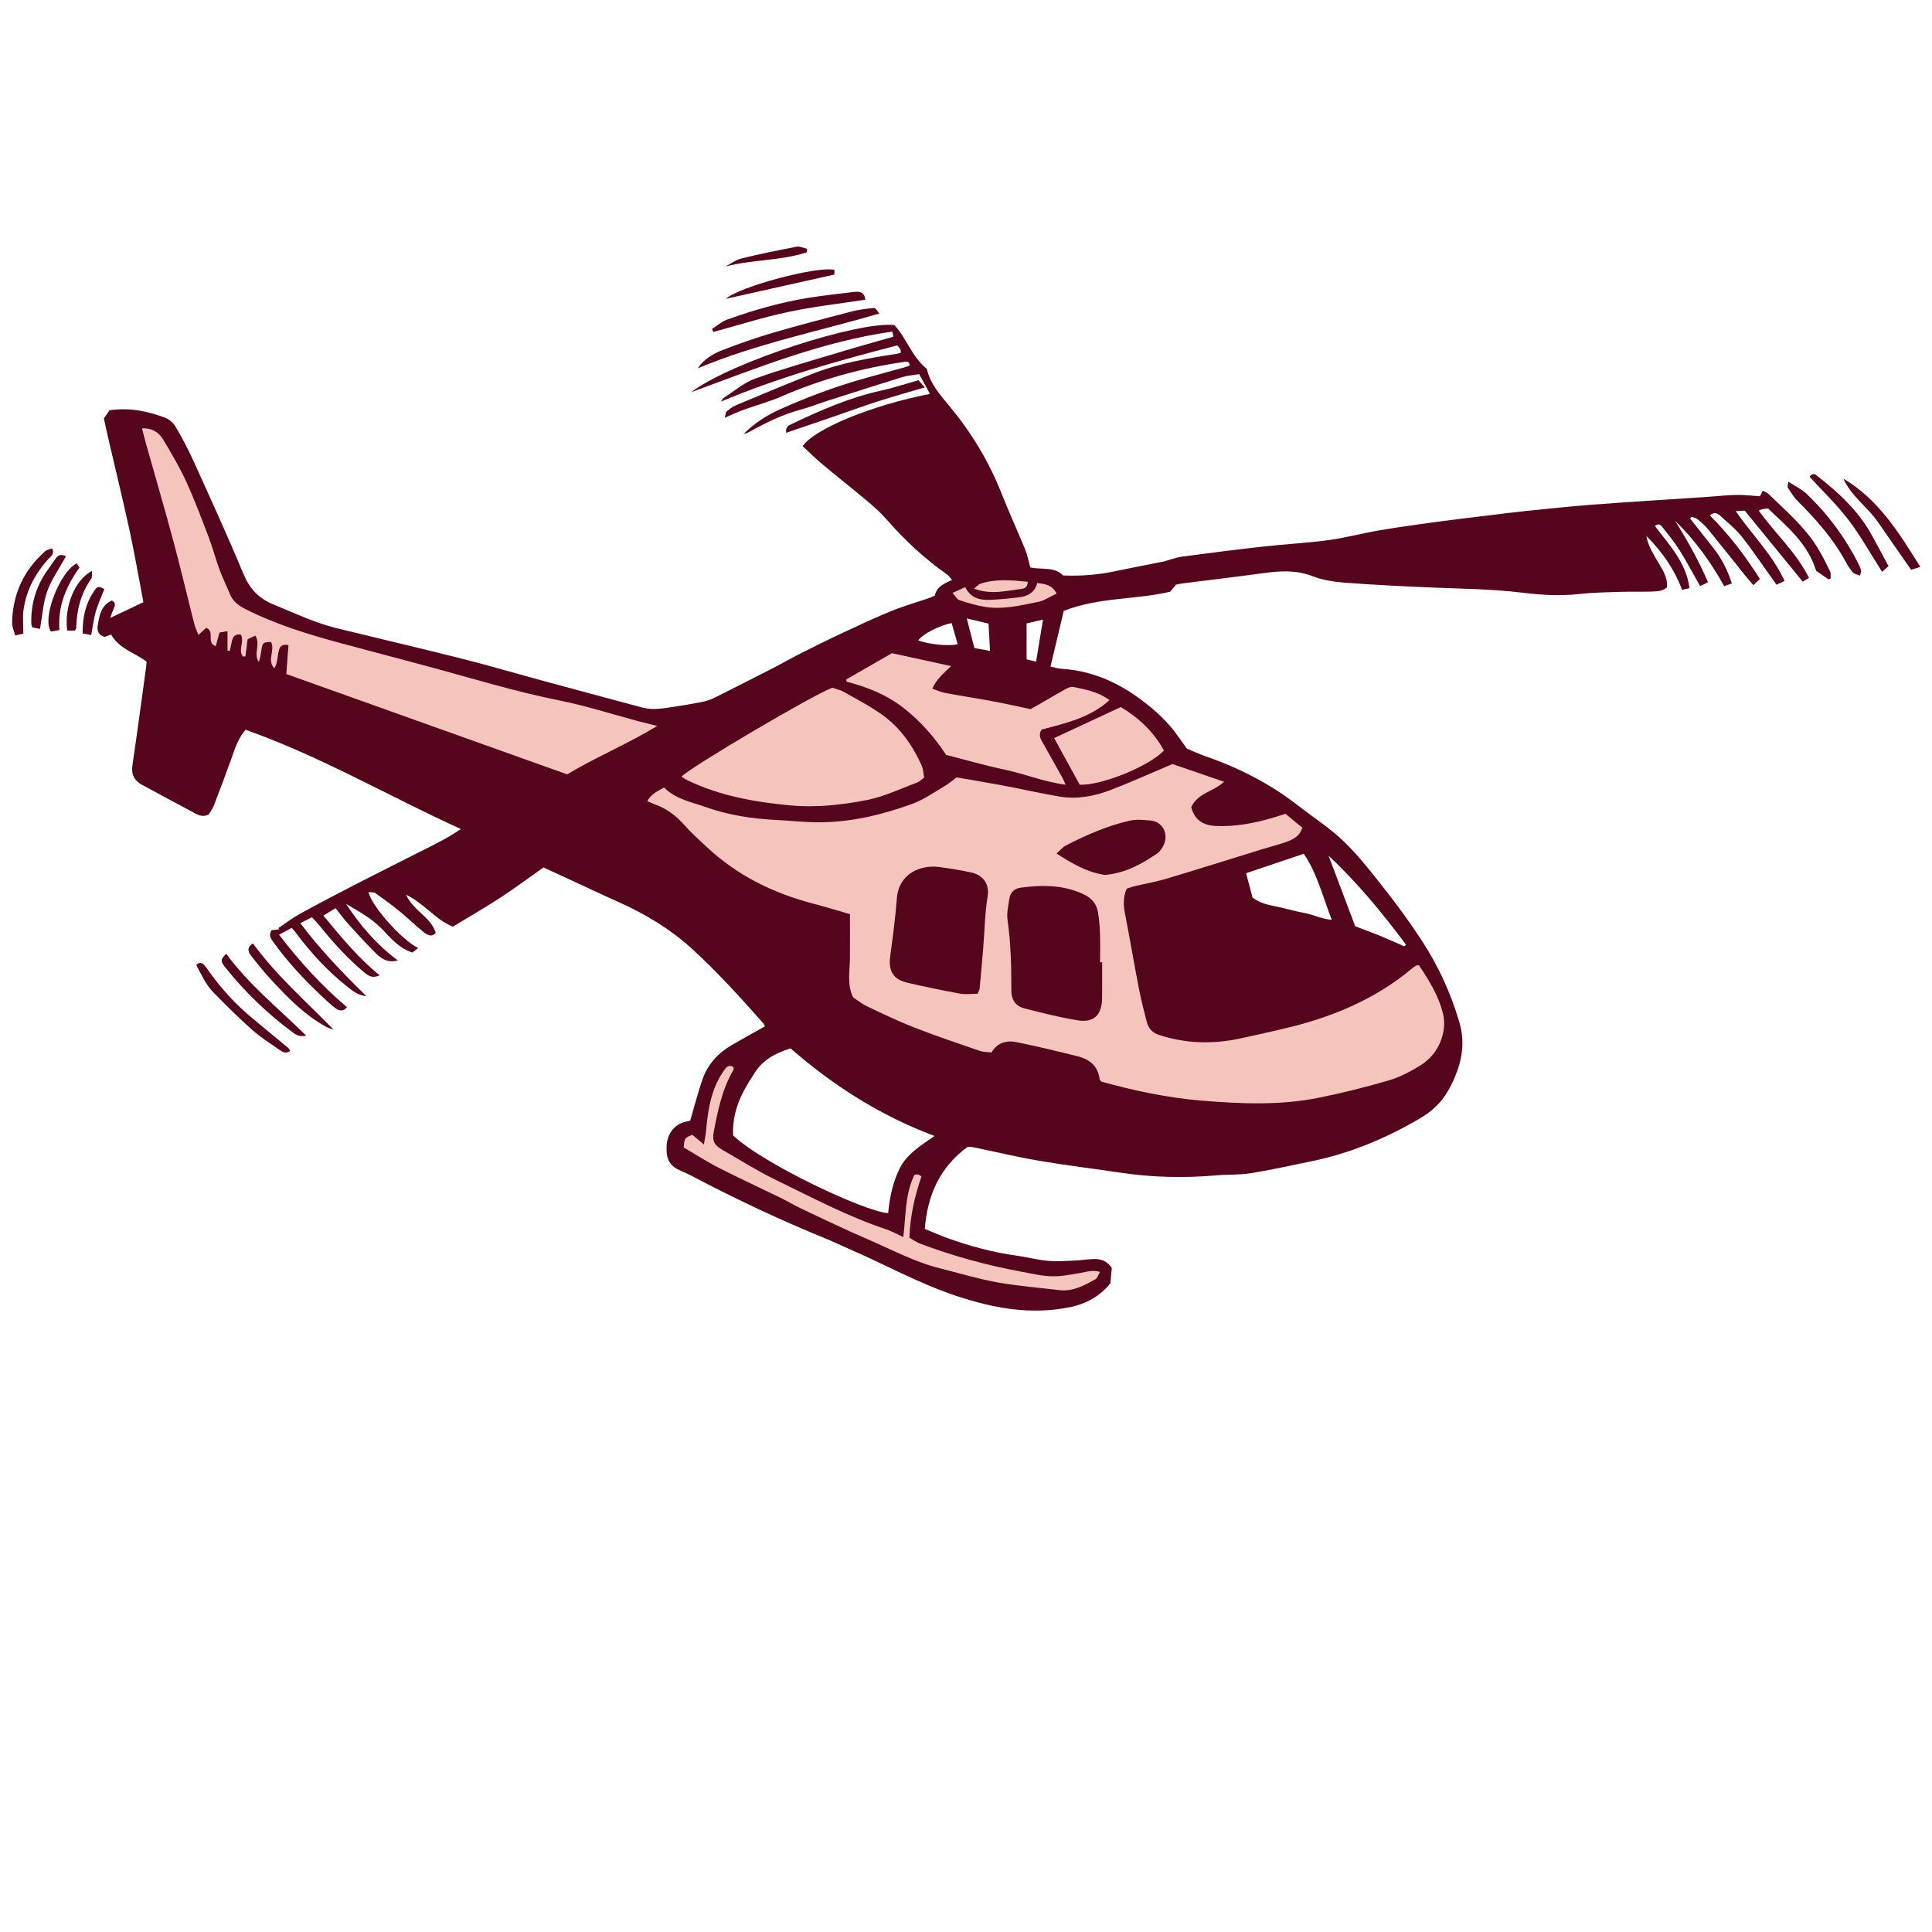 <svg version="1.1" id="svg" xmlns="http://www.w3.org/2000/svg" xmlns:xlink="http://www.w3.org/1999/xlink" x="0px" y="0px"
	 width="200px" height="200px" viewBox="0 0 200 200" enable-background="new 0 0 200 200" xml:space="preserve">
<path class="stroke" fill="#55061d"  fill-rule="evenodd" clip-rule="evenodd" d="M100.178,118.714c-2.846,2.08-4.168,4.94-4.444,8.507
	c0.867,0.349,1.675,0.708,2.506,1.003c2.256,0.801,4.559,1.422,6.938,1.751c1.096,0.151,2.177,0.438,3.275,0.543
	c0.916,0.087,1.85,0.016,2.774-0.022c0.677-0.026,1.35-0.148,2.026-0.165c0.753-0.021,1.396,0.25,1.84,0.932
	c-0.045,0.484-0.092,0.978-0.147,1.572c-1.06,1.349-2.509,2.147-4.258,2.497c-4.015,0.803-7.844,0.096-11.669-1.172
	c-3.92-1.299-7.506-3.315-11.274-4.937c-0.721-0.311-1.427-0.658-2.153-0.956c-4.795-1.96-9.481-4.155-14.061-6.579
	c-0.314-0.166-0.641-0.312-0.97-0.45c-1.192-0.496-1.597-1.141-1.56-2.506c0.035-1.249,0.688-2.205,1.758-2.554
	c0.268-0.087,0.548-0.132,0.689-0.165c0.436-1.482,0.797-2.893,1.269-4.265c0.531-1.542,1.58-2.701,2.979-3.527
	c1.132-0.668,2.288-1.297,3.487-1.974c-0.053-0.103-0.093-0.236-0.177-0.33c-2.35-2.645-4.721-5.273-7.335-7.664
	c-2.29-2.092-4.917-3.666-7.745-4.925c-1.597-0.709-3.177-1.46-4.763-2.193c-0.937-0.431-1.874-0.864-2.901-1.337
	c-1.475,1.038-2.956,2.141-4.498,3.149c-1.553,1.016-3.167,1.935-4.884,2.977c-1.774-0.692-2.964-2.399-4.849-3.308
	c0.724,1.647,2.55,2.283,3.078,3.943c-0.383,0.503-0.87,0.23-1.199-0.027c-0.868-0.677-1.65-1.463-2.503-2.161
	c-0.824-0.674-1.687-1.308-2.556-1.923c-0.163-0.114-0.442-0.063-0.704-0.093c0.335,1.465,3.451,4.963,5.14,5.781
	c-0.232,0.184-0.425,0.336-0.595,0.472c-1.407-0.455-2.239-1.501-3.158-2.447c-1.062-1.094-2.395-1.816-3.708-2.586
	c1.446,2.209,3.132,4.185,5.354,5.851c-1.007,0.272-1.689-0.161-2.257-0.726c-1.014-1.006-1.974-2.066-2.933-3.126
	c-0.428-0.473-0.801-0.995-1.252-1.562c-0.411,0.251-0.79,0.482-1.259,0.77c1.854,2.256,3.643,4.413,5.826,6.185
	c-0.675,0.277-1.009,0.203-1.708-0.392c-1.667-1.421-3.133-3.028-4.501-4.733c-0.239-0.298-0.512-0.569-0.803-0.89
	c-0.399,0.203-0.731,0.373-1.203,0.613c2.085,2.775,4.393,5.156,6.845,7.562c-0.874-0.09-1.446-0.56-2.018-1.015
	c-2.027-1.614-3.766-3.502-5.309-5.577c-0.104-0.141-0.229-0.267-0.414-0.479c-0.396,0.212-0.784,0.422-1.306,0.703
	c2.138,2.79,4.415,5.29,7.034,7.505c-0.466,0.539-0.907,0.328-1.274,0.044c-0.534-0.415-1.026-0.885-1.517-1.352
	c-1.741-1.651-3.37-3.403-4.773-5.357c-0.269-0.375-0.61-0.736-0.245-1.302c0.237-0.03,0.511-0.064,0.785-0.098
	c-0.026-0.043-0.052-0.084-0.077-0.127c0.733-0.49,1.436-1.036,2.206-1.461c1.968-1.081,3.958-2.126,5.956-3.151
	c2.665-1.369,5.35-2.698,8.019-4.058c0.912-0.466,1.806-0.965,2.71-1.58c-7.465-3.391-14.53-7.538-22.292-10.278
	c-0.769,0.893-1.083,1.905-1.439,2.906c-0.588,1.646-1.202,3.283-1.832,4.915c-0.138,0.358-0.387,0.676-0.55,0.954
	c-0.55,0.275-0.988,0.099-1.4-0.122c-1.828-0.971-3.65-1.954-5.472-2.939c-0.807-0.436-1.16-1.067-1.019-2.027
	c0.494-3.355,0.942-6.717,1.406-10.076c0.028-0.207,0.042-0.417,0.065-0.649c-1.207-0.952-2.836-1.313-3.667-2.812
	c-0.24,0.082-0.454,0.156-0.679,0.234c-0.586-0.15-0.814-0.595-0.724-1.133c0.175-1.044,0.33-2.135,1.477-2.631
	c0.437,0.238,0.327,0.529,0.186,0.845c-0.126,0.281-0.219,0.576-0.361,0.96c1.193-0.567,2.258-1.072,3.434-1.632
	c-0.479-2.504-0.905-4.998-1.44-7.467c-0.703-3.237-1.493-6.457-2.242-9.686c-0.137-0.59-0.258-1.184-0.408-1.874
	c0.18-0.26,0.396-0.572,0.58-0.839c2.056-0.305,3.935,0.083,5.753,0.768c0.429,0.161,0.86,0.545,1.095,0.942
	c0.668,1.137,1.289,2.308,1.833,3.509c1.753,3.87,3.531,7.731,5.156,11.657c0.65,1.569,1.58,2.597,3.152,3.233
	c2.15,0.873,4.243,1.89,6.508,2.444c4.331,1.062,8.673,2.074,12.996,3.165c2.732,0.688,5.438,1.485,8.157,2.224
	c3.511,0.952,7.021,1.902,10.537,2.838c1.024,0.272,2.058,0.092,3.078-0.062c1.093-0.163,2.183-0.348,3.266-0.568
	c0.414-0.083,0.819-0.253,1.199-0.442c1.98-0.99,3.955-1.992,5.924-3.002c0.985-0.507,1.946-1.058,2.933-1.558
	c1.366-0.691,2.738-1.373,4.125-2.021c1.713-0.802,3.424-1.609,5.173-2.324c1.315-0.538,2.689-0.931,4.035-1.393
	c0.167-0.059,0.323-0.145,0.527-0.238c0.176-0.906,0.94-1.239,1.778-1.602c-0.214-0.238-0.347-0.452-0.535-0.584
	c-2.323-1.628-4.374-3.548-6.239-5.681c-0.608-0.695-1.309-1.321-2.018-1.917c-1.531-1.286-3.106-2.521-4.64-3.804
	c-0.707-0.591-1.36-1.246-2.038-1.873c1.251-1.8,7.141-4.232,13.182-5.406c-0.367-0.671-0.711-1.301-1.121-2.047
	c-0.61,0.104-1.213,0.144-1.775,0.317c-2.656,0.819-5.302,1.672-7.949,2.52c-0.816,0.262-1.613,0.59-2.44,0.809
	c-1.989,0.522-3.802,1.437-5.589,2.417c-0.116,0.062-0.243,0.104-0.391,0.105c1.133-1.147,2.483-1.973,3.937-2.616
	c2.643-1.171,5.345-2.191,8.125-2.992c1.505-0.436,3.022-0.831,4.532-1.25c0.199-0.056,0.39-0.141,0.582-0.209
	c-0.063-0.511-0.385-0.395-0.646-0.357c-4.399,0.637-8.639,1.825-12.722,3.599c-1.239,0.538-2.56,0.885-3.833,1.347
	c-0.62,0.225-1.217,0.51-1.951,0.821c0.079-0.285,0.072-0.532,0.191-0.638c0.291-0.257,0.615-0.506,0.97-0.654
	c2.633-1.102,5.264-2.212,7.921-3.254c2.807-1.103,5.766-1.608,8.729-2.073c0.133-0.02,0.262-0.063,0.407-0.099
	c-0.011-0.144,0.008-0.261-0.034-0.347c-0.059-0.122-0.164-0.224-0.319-0.425c-6.176,1.607-12.322,3.32-18.264,5.823
	c0.097-0.131,0.166-0.307,0.294-0.388c1.077-0.691,2.089-1.58,3.266-1.999c2.956-1.051,5.984-1.897,8.99-2.805
	c1.736-0.524,3.486-1.006,5.304-1.527c-0.035-0.172-0.072-0.359-0.105-0.531c-7.303,1.032-14.032,3.786-20.84,6.28
	c4.156-3.146,17.463-7.403,21.054-6.946c1.248,1.34,1.79,3.276,3.355,4.531c0.335,1.539,1.396,2.709,2.395,3.919
	c2.22,2.69,4.009,5.635,5.299,8.887c0.791,1.992,1.683,3.941,2.497,5.922c0.226,0.552,0.334,1.151,0.521,1.82
	c1.124,0.263,2.484-0.115,3.387,0.833c1.871,0.074,3.604-0.062,5.324-0.427c1.702-0.36,3.415-0.682,5.099-1.016
	c0.657-0.178,1.288-0.425,1.939-0.511c2.794-0.375,5.59-0.727,8.392-1.04c2.233-0.249,4.485-0.359,6.711-0.661
	c1.763-0.238,3.493-0.71,5.25-1.008c2.004-0.34,4.019-0.619,6.033-0.893c1.874-0.255,3.751-0.469,5.628-0.698
	c1.095-0.134,2.188-0.281,3.285-0.392c2.379-0.241,4.757-0.503,7.141-0.682c3.983-0.301,7.971-0.542,11.956-0.809
	c0.997-0.067,1.993-0.182,2.991-0.199c0.779-0.015,1.56,0.087,2.388,0.14c0.083-0.161,0.174-0.339,0.299-0.578
	c0.213,0.121,0.456,0.204,0.622,0.365c1.763,1.718,3.654,3.323,4.981,5.435c0.51,0.811,0.934,1.679,1.358,2.538
	c0.101,0.207,0.051,0.487,0.07,0.732c-0.077,0.037-0.152,0.075-0.228,0.112c-0.447-0.313-0.895-0.625-1.286-0.898
	c-0.856-2.817-2.991-4.546-4.966-6.438c-0.195,0.021-0.408,0.033-0.618,0.069c-0.097,0.018-0.185,0.081-0.349,0.157
	c1.693,2.342,3.863,4.297,5.202,6.956c-0.278,0.162-0.469,0.275-0.656,0.385c-2.029-2.485-4.011-4.911-6.004-7.354
	c-0.318,0.022-0.583,0.04-0.933,0.063c1.703,2.437,3.798,4.478,5.061,7.22c-0.309,0.145-0.542,0.255-0.833,0.39
	c-1.217-1.699-2.34-3.373-3.58-4.954c-0.631-0.807-1.461-1.459-2.222-2.158c-0.292-0.269-0.638-0.485-1.095-0.054
	c1.979,1.96,3.64,4.162,5.178,6.573c-0.217,0.205-0.402,0.381-0.677,0.641c-0.312-0.366-0.564-0.646-0.801-0.941
	c-1.296-1.615-2.579-3.242-3.89-4.846c-0.313-0.385-0.7-0.717-1.084-1.033c-0.166-0.138-0.412-0.177-0.622-0.26
	c-0.05,0.06-0.101,0.118-0.152,0.179c0.818,1.037,1.637,2.072,2.452,3.111c0.84,1.071,1.436,2.262,1.865,3.614
	c-0.322,0.116-0.508,0.184-0.786,0.284c-1.385-2.499-3.034-4.776-5.07-6.761c1.243,2.02,2.412,4.059,3.394,6.355
	c-0.293,0.14-0.545,0.26-0.821,0.391c-0.761-1.338-1.426-2.598-2.181-3.8c-0.509-0.812-1.139-1.55-1.728-2.311
	c-0.182-0.235-0.412-0.416-0.768-0.104c1.475,1.953,3.237,3.767,3.584,6.437c-0.296,0.065-0.488,0.107-0.774,0.17
	c-0.8-2.159-2.092-3.972-3.693-5.582c0.158,0.985,0.684,1.803,1.167,2.643c0.475,0.823,1.059,1.612,0.959,2.688
	c-0.449,0.404-1.03,0.413-1.588,0.428c-1.107,0.032-2.215-0.004-3.322,0.033c-1.391,0.044-2.787,0.069-4.168,0.222
	c-1.971,0.214-3.931,0.107-5.876-0.135c-3.335-0.416-6.688-0.41-10.035-0.563c-2.817-0.13-5.636-0.266-8.448-0.485
	c-1.094-0.086-2.224-0.27-3.24-0.661c-1.645-0.636-3.267-0.566-4.947-0.337c-2.83,0.389-5.668,0.721-8.503,1.081
	c-0.212,0.025-0.421,0.078-0.696,0.13c-0.171,0.21-0.369,0.453-0.596,0.729c-3.547,0.842-7.308,0.545-11.021,1.986
	c-0.408,1.716-0.875,3.678-1.374,5.767c0.456,0.095,0.786,0.207,1.122,0.226c3.621,0.212,6.646,1.795,9.36,4.073
	c0.682,0.571,1.328,1.199,1.914,1.869c0.561,0.639,1.021,1.367,1.715,2.314c0.465,0.194,1.201,0.546,1.967,0.812
	c3.433,1.192,6.627,2.82,9.503,5.056c1.634,1.27,3.404,2.397,4.873,3.836c1.624,1.59,3.019,3.425,4.427,5.22
	c1.234,1.573,2.405,3.201,3.501,4.871c1.733,2.64,3.05,5.491,3.943,8.525c0.749,2.544,0.095,4.855-1.154,7.085
	c-0.705,1.259-1.707,2.171-2.932,2.89c-3.537,2.072-7.272,3.635-11.302,4.449c-2.06,0.418-4.112,0.886-6.186,1.218
	c-1.192,0.19-2.424,0.121-3.633,0.227c-3.292,0.288-6.568,0.213-9.837-0.276c-2.823-0.422-5.659-0.761-8.473-1.24
	c-2.286-0.39-4.546-0.934-6.818-1.403C100.572,118.725,100.393,118.729,100.178,118.714z M75.888,117.54
	c3.152,2.968,13.615,7.879,16.053,8.044c0.147-1.6,0.473-3.164,1.191-4.62c0.749-1.515,2.175-2.357,3.609-3.368
	c-5.654-2.122-10.495-5.228-14.902-9.067c-1.538,0.477-2.832,1.159-3.691,2.488c-0.427,0.659-0.847,1.325-1.208,2.021
	C76.207,114.454,75.815,115.957,75.888,117.54z M129.663,92.922c0.911,0.674,1.84,0.78,2.741,0.98
	c0.901,0.198,1.792,0.458,2.701,0.625c0.875,0.162,1.695,0.604,2.762,0.692c-0.96-2.466-1.541-4.858-2.898-6.835
	c-2.002,0.673-3.939,1.323-5.974,2.008C129.222,91.247,129.446,92.099,129.663,92.922z M145.382,97.967
	c0.056-0.056,0.112-0.113,0.168-0.17c-2.431-3.268-5.011-6.41-8.017-9.213c0.926,2.45,1.851,4.9,2.758,7.302
	c0.903,0.346,1.74,0.648,2.563,0.986C143.704,97.219,144.54,97.6,145.382,97.967z M95.053,66.279
	c0.894,0.408,3.212,0.646,4.085,0.409c-0.209-0.735-0.417-1.467-0.623-2.19C97.193,64.763,95.563,65.617,95.053,66.279z
	 M107.258,68.495c0.235-1.437,0.46-2.807,0.713-4.354c-0.68,0.158-1.173,0.271-1.698,0.392c0,1.302,0,2.494,0,3.724
	C106.61,68.339,106.87,68.402,107.258,68.495z M102.486,67.378c-0.056-1.047-0.102-1.911-0.151-2.823
	c-0.728-0.173-1.396-0.331-2.255-0.536c0.288,1.126,0.531,2.07,0.788,3.071C101.37,67.18,101.81,67.258,102.486,67.378z"/>
<path class="stroke" fill="#55061d"  fill-rule="evenodd" clip-rule="evenodd" d="M91.021,32.461c-6.28,1.839-12.702,3.109-18.798,5.673
	c0.658-0.966,1.59-1.511,2.573-1.893c1.723-0.668,3.474-1.283,5.248-1.803c2.699-0.79,5.424-1.492,8.146-2.202
	c0.684-0.178,1.396-0.262,2.102-0.341C90.63,31.856,90.636,31.907,91.021,32.461z"/>
<path class="stroke" fill="#55061d"  fill-rule="evenodd" clip-rule="evenodd" d="M73.703,34.054c0.525-0.331,1.013-0.771,1.583-0.976
	c2.752-0.986,5.561-1.793,8.453-2.255c1.547-0.247,3.107-0.411,4.662-0.603c0.568-0.069,1.082-0.019,1.177,0.805
	c-2.673,0.414-5.35,0.71-7.971,1.268c-2.618,0.556-5.181,1.37-7.768,2.073C73.793,34.262,73.748,34.157,73.703,34.054z"/>
<path class="stroke" fill="#55061d"  fill-rule="evenodd" clip-rule="evenodd" d="M95.081,39.357c0.213,0.242,0.366,0.419,0.649,0.745
	c-1.712,0.508-3.305,0.952-4.877,1.458c-1.595,0.514-3.169,1.091-4.753,1.634c-1.556,0.535-3.115,1.062-4.718,1.608
	c-0.081-0.644,0.282-0.769,0.594-0.918c2.963-1.419,5.965-2.726,9.196-3.438C92.456,40.165,93.709,39.744,95.081,39.357z"/>
<path class="stroke" fill="#55061d"  fill-rule="evenodd" clip-rule="evenodd" d="M192.557,59.592c-0.315-0.133-0.604-0.172-0.752-0.337
	c-0.282-0.314-0.512-0.685-0.714-1.06c-1.304-2.416-3.103-4.435-5.029-6.359c-0.392-0.393-0.685-0.89-0.986-1.361
	c-0.066-0.104,0.024-0.306,0.059-0.606c0.708,0.465,1.388,0.779,1.9,1.271c2.209,2.116,4.008,4.549,5.381,7.288
	c0.095,0.19,0.185,0.388,0.244,0.591C192.685,59.109,192.627,59.223,192.557,59.592z"/>
<path class="stroke" fill="#55061d"  fill-rule="evenodd" clip-rule="evenodd" d="M194.835,59.196c-1.229-1.924-2.232-3.743-3.48-5.375
	c-1.218-1.593-2.686-2.995-4.027-4.463c0.367-0.486,0.601-0.24,0.814-0.073c2.175,1.706,4.198,3.558,5.566,6.01
	c0.591,1.059,1.154,2.132,1.792,3.312C195.276,58.805,195.071,58.987,194.835,59.196z"/>
<path class="stroke" fill="#55061d"  fill-rule="evenodd" clip-rule="evenodd" d="M190.824,49.546c3.609,2.135,5.73,5.55,7.968,9.144
	c-0.451,0.137-0.743,0.225-0.958,0.29c-1.205-1.732-2.325-3.338-3.438-4.945C193.304,52.457,191.633,51.359,190.824,49.546z"/>
<path class="stroke" fill="#55061d"  fill-rule="evenodd" clip-rule="evenodd" d="M30.03,108.795c-0.424,0.321-0.783,0.104-1.09-0.108
	c-0.964-0.673-1.969-1.306-2.843-2.084c-1.386-1.23-2.705-2.542-4.002-3.869c-0.799-0.816-1.261-1.865-1.775-2.831
	c0.364-0.374,0.614-0.228,0.816-0.005c0.215,0.238,0.391,0.509,0.579,0.771c1.278,1.778,2.753,3.374,4.444,4.769
	c1.24,1.022,2.479,2.049,3.712,3.077C29.942,108.574,29.969,108.684,30.03,108.795z"/>
<path class="stroke" fill="#55061d"  fill-rule="evenodd" clip-rule="evenodd" d="M26.188,97.666c2.425,3.32,5.472,5.987,8.34,8.916
	c-0.237-0.082-0.49-0.136-0.708-0.255c-2.262-1.229-4.029-3.043-5.75-4.903c-0.725-0.784-1.399-1.617-2.058-2.46
	C25.706,98.571,25.485,98.106,26.188,97.666z"/>
<path class="stroke" fill="#55061d"  fill-rule="evenodd" clip-rule="evenodd" d="M31.688,107.196c-0.555,0.159-0.969-0.018-1.351-0.299
	c-2.627-1.936-4.962-4.183-6.999-6.73c-0.548-0.685-0.511-0.86,0.081-1.434C25.751,101.92,28.811,104.382,31.688,107.196z"/>
<path class="stroke" fill="#55061d"  fill-rule="evenodd" clip-rule="evenodd" d="M5.396,56.767c0.292,0.619-0.144,0.815-0.384,1.084
	c-1.361,1.526-2.306,3.266-2.58,5.306c-0.102,0.763-0.016,1.551-0.016,2.435c-0.231,0.052-0.475,0.107-0.843,0.189
	c-0.125-0.484-0.322-0.883-0.317-1.279c0.04-2.977,1.19-5.463,3.417-7.438C4.855,56.901,5.145,56.865,5.396,56.767z"/>
<path class="stroke" fill="#55061d"  fill-rule="evenodd" clip-rule="evenodd" d="M75.145,30.934c1.347-1.253,9.571-3.449,11.245-2.986
	c-0.007,0.158-0.015,0.325-0.022,0.476C82.6,29.266,78.877,30.099,75.145,30.934z"/>
<path class="stroke" fill="#55061d"  fill-rule="evenodd" clip-rule="evenodd" d="M6.833,57.581c-0.691,1.255-1.492,2.373-1.941,3.617
	c-0.433,1.205-0.503,2.54-0.75,3.905c-0.309-0.059-0.564-0.106-0.797-0.149c-0.051-0.184-0.101-0.283-0.104-0.384
	c-0.058-2.068,0.506-3.944,1.728-5.619c0.272-0.374,0.53-0.761,0.799-1.139C5.994,57.499,6.267,57.316,6.833,57.581z"/>
<path class="stroke" fill="#55061d"  fill-rule="evenodd" clip-rule="evenodd" d="M7.94,58.322c0.088,0.135,0.179,0.275,0.283,0.438
	c-1.37,1.915-2.256,3.976-2.073,6.464c-0.361,0.062-0.644,0.112-0.873,0.152C4.304,64.045,6.185,59.197,7.94,58.322z"/>
<path class="stroke" fill="#55061d"  fill-rule="evenodd" clip-rule="evenodd" d="M9.525,59.089c-0.03,0.395,0.031,0.659-0.073,0.808
	c-1.078,1.538-1.522,3.261-1.562,5.111c-0.001,0.063-0.058,0.126-0.131,0.273c-0.243,0-0.528,0-0.802,0
	C6.636,62.809,7.705,60.077,9.525,59.089z"/>
<path class="stroke" fill="#55061d"  fill-rule="evenodd" clip-rule="evenodd" d="M83.535,26.113c-2.717,0.905-5.657,0.739-8.451,1.479
	c0.555-0.285,1.081-0.689,1.669-0.834c1.896-0.466,3.811-0.856,5.729-1.222c0.327-0.062,0.705,0.142,1.059,0.222
	C83.54,25.877,83.537,25.995,83.535,26.113z"/>
<path class="stroke" fill="#55061d"  fill-rule="evenodd" clip-rule="evenodd" d="M10.807,60.978c-0.324,0.831-0.673,1.575-0.898,2.354
	c-0.214,0.743-0.299,1.522-0.464,2.408c-0.279-0.052-0.56-0.102-0.885-0.16c-0.037-1.705,0.331-3.191,1.266-4.516
	C10.097,60.677,10.228,60.689,10.807,60.978z"/>
<path fill-rule="evenodd" clip-rule="evenodd" fill="#f5c4bc" class="fill" d="M67.008,82.928c0.429-0.771,1.102-1.028,1.731-1.409
	c1.203,1.215,2.834,1.503,4.331,2.033c2.333,0.825,4.762,1.206,7.244,1.327c1.494,0.072,2.974,0.247,4.482,0.244
	c3.344-0.006,6.519-0.779,9.615-1.896c1.19-0.43,2.262-1.199,3.37-1.843c0.399-0.23,0.75-0.546,1.24-0.908
	c1.523,0.265,3.14,0.526,4.75,0.829c1.964,0.37,3.915,0.813,5.884,1.15c1.805,0.309,3.578-0.014,5.261-0.654
	c1.966-0.747,3.884-1.621,5.824-2.439c0.198-0.084,0.396-0.167,0.635-0.267c1.72,0.591,3.469,1.19,5.341,1.832
	c-1.08,1.035-2.785,1.173-3.397,2.644c0.348,1.324,1.251,1.867,2.517,1.93c2.058,0.102,4.045-0.29,6.005-0.87
	c0.375-0.111,0.746-0.234,1.231-0.387c0.567,0.468,1.158,0.956,1.741,1.438c-0.292,0.938-0.996,1.232-1.694,1.485
	c-0.737,0.268-1.504,0.45-2.253,0.681c-3.374,1.041-6.74,2.105-10.121,3.119c-1.091,0.326-2.223,0.519-3.333,0.782
	c-0.272,0.062-0.535,0.166-0.777,0.243c-0.376,0.878-0.348,1.703-0.179,2.567c0.502,2.591,0.943,5.194,1.445,7.786
	c0.223,1.154,0.521,2.296,0.812,3.438c0.168,0.66,0.564,1.123,1.249,1.347c2.749,0.902,5.534,0.98,8.346,0.39
	c1.499-0.315,2.991-0.666,4.484-1.009c4.898-1.128,9.457-2.98,13.362-6.238c0.136-0.113,0.283-0.217,0.434-0.311
	c0.055-0.035,0.136-0.028,0.288-0.055c1.065,1.577,2.09,3.238,2.524,5.12c0.382,1.658-0.326,4.009-2.356,5.262
	c-1.024,0.633-2.129,1.217-3.277,1.553c-2.394,0.701-4.824,1.307-7.27,1.8c-3.993,0.804-8.038,0.625-12.062,0.299
	c-3.562-0.291-7.054-1.035-10.435-1.977c-0.09-0.124-0.161-0.176-0.168-0.236c-0.155-1.369-1.039-2.074-2.271-2.381
	c-2.111-0.525-4.226-1.042-6.358-1.47c-0.984-0.196-1.935,0.028-2.573,1.078c-0.403-0.055-0.84-0.042-1.227-0.176
	c-2.258-0.778-4.524-1.542-6.749-2.409c-1.658-0.647-3.268-1.425-4.878-2.188c-0.542-0.256-1.019-0.647-1.472-0.943
	c-0.629-1.348-0.335-2.674-0.321-3.983c0.016-1.489,0.003-2.98,0.003-4.626c-1.275-0.366-2.597-0.77-3.933-1.122
	c-4.112-1.085-7.81-2.936-10.93-5.863c-0.754-0.707-1.534-1.396-2.216-2.17c-0.872-0.989-1.861-1.766-3.108-2.204
	C67.569,83.189,67.352,83.078,67.008,82.928z M114.093,99.612c-0.071,0.001-0.142,0.002-0.213,0.002
	c0-0.965,0.026-1.931-0.007-2.894c-0.026-0.748-0.08-1.5-0.201-2.236c-0.141-0.854-0.607-1.479-1.427-1.874
	c-2.123-1.024-4.345-1.02-6.6-0.716c-0.624,0.084-1.054,0.482-1.151,1.113c-0.113,0.738-0.296,1.512-0.193,2.233
	c0.346,2.413,0.395,4.836,0.392,7.261c-0.001,1.018,0.446,1.662,1.385,1.896c1.833,0.458,3.668,0.943,5.532,1.233
	c1.641,0.254,2.458-0.588,2.479-2.268C114.105,102.114,114.093,100.864,114.093,99.612z M101.192,102.875
	c0.115-0.275,0.205-0.4,0.218-0.534c0.133-1.418,0.26-2.838,0.376-4.258c0.146-1.773,0.17-3.566,0.455-5.316
	c0.226-1.388-0.639-2.208-1.651-2.437c-1.11-0.251-2.24-0.425-3.368-0.578c-1.837-0.248-4.178,0.604-4.382,3.274
	c-0.151,1.986-0.415,3.968-0.685,5.943c-0.208,1.525,0.295,2.421,1.764,2.76c1.806,0.414,3.62,0.795,5.442,1.129
	C99.939,102.965,100.553,102.875,101.192,102.875z M109.374,88.354c1.614,1.051,3.108,1.904,4.864,2.198
	c0.204,0.034,0.426-0.005,0.635-0.036c1.849-0.265,3.43-1.144,4.936-2.183c0.172-0.118,0.318-0.292,0.436-0.466
	c0.924-1.356,0.168-2.824-1.146-2.929c-0.705-0.056-1.447-0.139-2.122,0.011c-2.337,0.524-4.52,1.49-6.645,2.576
	C110.016,87.688,109.775,88,109.374,88.354z"/>
<path fill-rule="evenodd" clip-rule="evenodd" fill="#f5c4bc" class="fill" d="M25.633,66.181c-0.088,0.69-0.158,1.233-0.228,1.775
	c-0.092-0.002-0.184-0.004-0.276-0.006c-0.497-0.674,0.197-1.528-0.194-2.254c-0.525-0.087-0.806,0.148-0.917,0.635
	c-0.081,0.353-0.153,0.707-0.229,1.061c-0.08-0.014-0.159-0.025-0.238-0.038c0-0.647,0-1.296,0-2.016
	c-0.335,0.058-0.566,0.1-0.829,0.146c-0.131,0.472-0.252,0.909-0.388,1.4c-1.045-0.332-0.021-1.499-0.98-1.893
	c-0.202,0.184-0.471,0.429-0.81,0.736c-0.143-0.373-0.332-0.747-0.432-1.142c-0.723-2.835-1.389-5.687-2.148-8.51
	c-0.917-3.413-1.911-6.806-2.869-10.207c-0.132-0.472-0.246-0.948-0.395-1.522c1.079-0.053,1.76,0.431,2.205,1.175
	c0.839,1.407,1.68,2.825,2.362,4.311c0.86,1.875,1.587,3.814,2.323,5.744c0.432,1.129,0.738,2.31,1.154,3.444
	c0.306,0.838,0.719,1.633,1.048,2.462c0.315,0.788,0.926,1.229,1.648,1.59c3.113,1.562,6.418,2.585,9.765,3.487
	c2.894,0.781,5.792,1.547,8.688,2.32c4.689,1.252,9.323,2.699,14.096,3.649c2.688,0.537,5.312,1.391,7.967,2.098
	c0.619,0.165,1.244,0.313,2.081,0.524c-3.153,1.917-6.443,3.261-9.319,5.014c-9.78-3.494-19.384-6.924-29.078-10.388
	c0.076-1.028,0.147-2,0.221-2.989c-0.53-0.121-0.845,0.038-0.973,0.477c-0.099,0.338-0.126,0.697-0.19,1.047
	c-0.054,0.293-0.114,0.585-0.3,0.876c-0.801-0.831,0.112-1.874-0.338-2.724c-0.775-0.007-0.88,0.068-0.988,0.752
	c-0.069,0.436-0.107,0.873-0.276,1.303c-0.604-0.83,0.219-1.832-0.368-2.723C26.119,65.943,25.878,66.061,25.633,66.181z"/>
<path fill-rule="evenodd" clip-rule="evenodd" fill="#f5c4bc" class="fill" d="M95.669,80.488c-0.287,0.209-0.491,0.435-0.745,0.529
	c-1.734,0.637-3.437,1.469-5.23,1.813c-2.583,0.496-5.241,0.79-7.876,0.545c-3.662-0.343-7.28-0.976-10.642-2.596
	c-0.191-0.093-0.371-0.208-0.553-0.317c-0.024-0.016-0.029-0.061-0.043-0.092c0.86-0.938,13.695-8.516,15.586-9.177
	c0.352,0.126,0.816,0.224,1.209,0.446c1.363,0.774,2.772,1.496,4.034,2.415c1.817,1.324,3.083,3.145,4.001,5.189
	C95.578,79.619,95.584,80.062,95.669,80.488z"/>
<path fill-rule="evenodd" clip-rule="evenodd" fill="#f5c4bc" class="fill" d="M107.822,75.527c-0.368,0.596-0.079,0.992,0.146,1.396
	c0.663,1.184,1.332,2.364,1.994,3.55c0.103,0.185,0.178,0.384,0.35,0.759c-2.251-0.292-4.221-1.113-6.277-1.551
	c-2.056-0.434-4.08-1.021-6.087-1.534c-1.26-1.907-2.703-3.526-4.434-4.876c-1.742-1.356-3.753-2.159-5.886-2.708
	c-0.008-0.075-0.016-0.151-0.024-0.227c1.52-0.874,3.04-1.749,4.725-2.719c1.902,0.416,3.938,0.858,6.129,1.336
	c-0.806,0.785-1.537,1.367-1.942,2.341c0.488,0.165,0.909,0.364,1.35,0.445c1.614,0.303,3.238,0.548,4.853,0.847
	c1.26,0.235,2.512,0.52,3.959,0.823c0.198-0.111,0.569-0.314,0.936-0.525c0.895-0.515,1.782-1.047,2.687-1.544
	c0.24-0.132,0.558-0.276,0.802-0.227c1.282,0.258,2.581,0.505,3.754,1.363C112.78,74.352,110.22,74.881,107.822,75.527z"/>
<path fill-rule="evenodd" clip-rule="evenodd" fill="#f5c4bc" class="fill" d="M93.508,128.06c0.279-2.261,0.174-4.47,1.16-6.448
	c0.147-0.014,0.256-0.045,0.355-0.026c0.099,0.019,0.186,0.091,0.373,0.188c-0.696,2.016-1.182,4.085-1.251,6.349
	c0.345,0.198,0.683,0.456,1.065,0.601c3.412,1.296,6.92,2.254,10.507,2.916c1.052,0.194,2.109,0.452,3.17,0.48
	c0.982,0.027,1.978-0.177,2.956-0.345c0.62-0.106,1.219-0.335,2.03-0.11c-0.199,0.336-0.276,0.654-0.47,0.761
	c-1.156,0.635-2.32,1.296-3.721,1.128c-2.157-0.257-4.332-0.423-6.466-0.809c-1.995-0.361-3.947-0.957-5.917-1.45
	c-2.65-0.662-5.047-1.965-7.534-3.032c-2.293-0.984-4.542-2.074-6.8-3.138c-0.742-0.35-1.446-0.779-2.184-1.139
	c-2.116-1.033-4.257-2.013-6.353-3.084c-1.265-0.646-2.462-1.423-3.648-2.117c0.082-0.986,0.082-0.986,0.893-1.312
	c0.332,0.277,0.672,0.562,1.194,1.001c0.093-0.564,0.174-0.918,0.208-1.277c0.173-1.855,0.398-3.696,1.267-5.384
	c0.195-0.379,0.421-0.746,0.67-1.094c0.218-0.304,0.496-0.537,0.913-0.249c0,0.095,0.04,0.221-0.005,0.298
	c-1.164,1.978-1.607,4.185-2.034,6.396c-0.187,0.962,0.066,1.402,0.948,1.901c1.768,0.999,3.483,2.108,5.306,2.993
	c3.817,1.854,7.569,3.862,11.617,5.206C92.285,127.438,92.778,127.725,93.508,128.06z"/>
<path fill-rule="evenodd" clip-rule="evenodd" fill="#f5c4bc" class="fill" d="M116.027,73.193c1.828,1.097,3.405,2.542,4.46,4.504
	c-1.556,1.649-6.513,3.639-8.716,3.536c-0.898-1.639-1.784-3.255-2.645-4.827C111.388,75.353,113.631,74.309,116.027,73.193z"/>
<path fill-rule="evenodd" clip-rule="evenodd" fill="#f5c4bc" class="fill" d="M107.372,60.353c0.793,0.098,1.529,0.166,2.012,1.089
	c-0.664,0.31-1.264,0.734-1.923,0.866c-1.843,0.37-3.699,0.829-5.599,0.5c-0.868-0.151-1.724-0.407-2.56-0.688
	c-0.245-0.082-0.405-0.418-0.7-0.742c0.512-0.231,0.887-0.399,1.324-0.597c0.543,1.129,1.515,1.37,2.592,1.317
	c0.994-0.048,1.988-0.141,2.975-0.265C106.388,61.724,107.123,61.342,107.372,60.353z"/>
<path fill-rule="evenodd" clip-rule="evenodd" fill="#f5c4bc" class="fill" d="M106.394,60.224c-0.013,0.675-0.44,0.712-0.758,0.752
	c-1.528,0.192-3.067,0.614-4.81-0.04c0.324-0.253,0.476-0.446,0.67-0.51C103.098,59.901,104.725,60.06,106.394,60.224z"/>
</svg>
